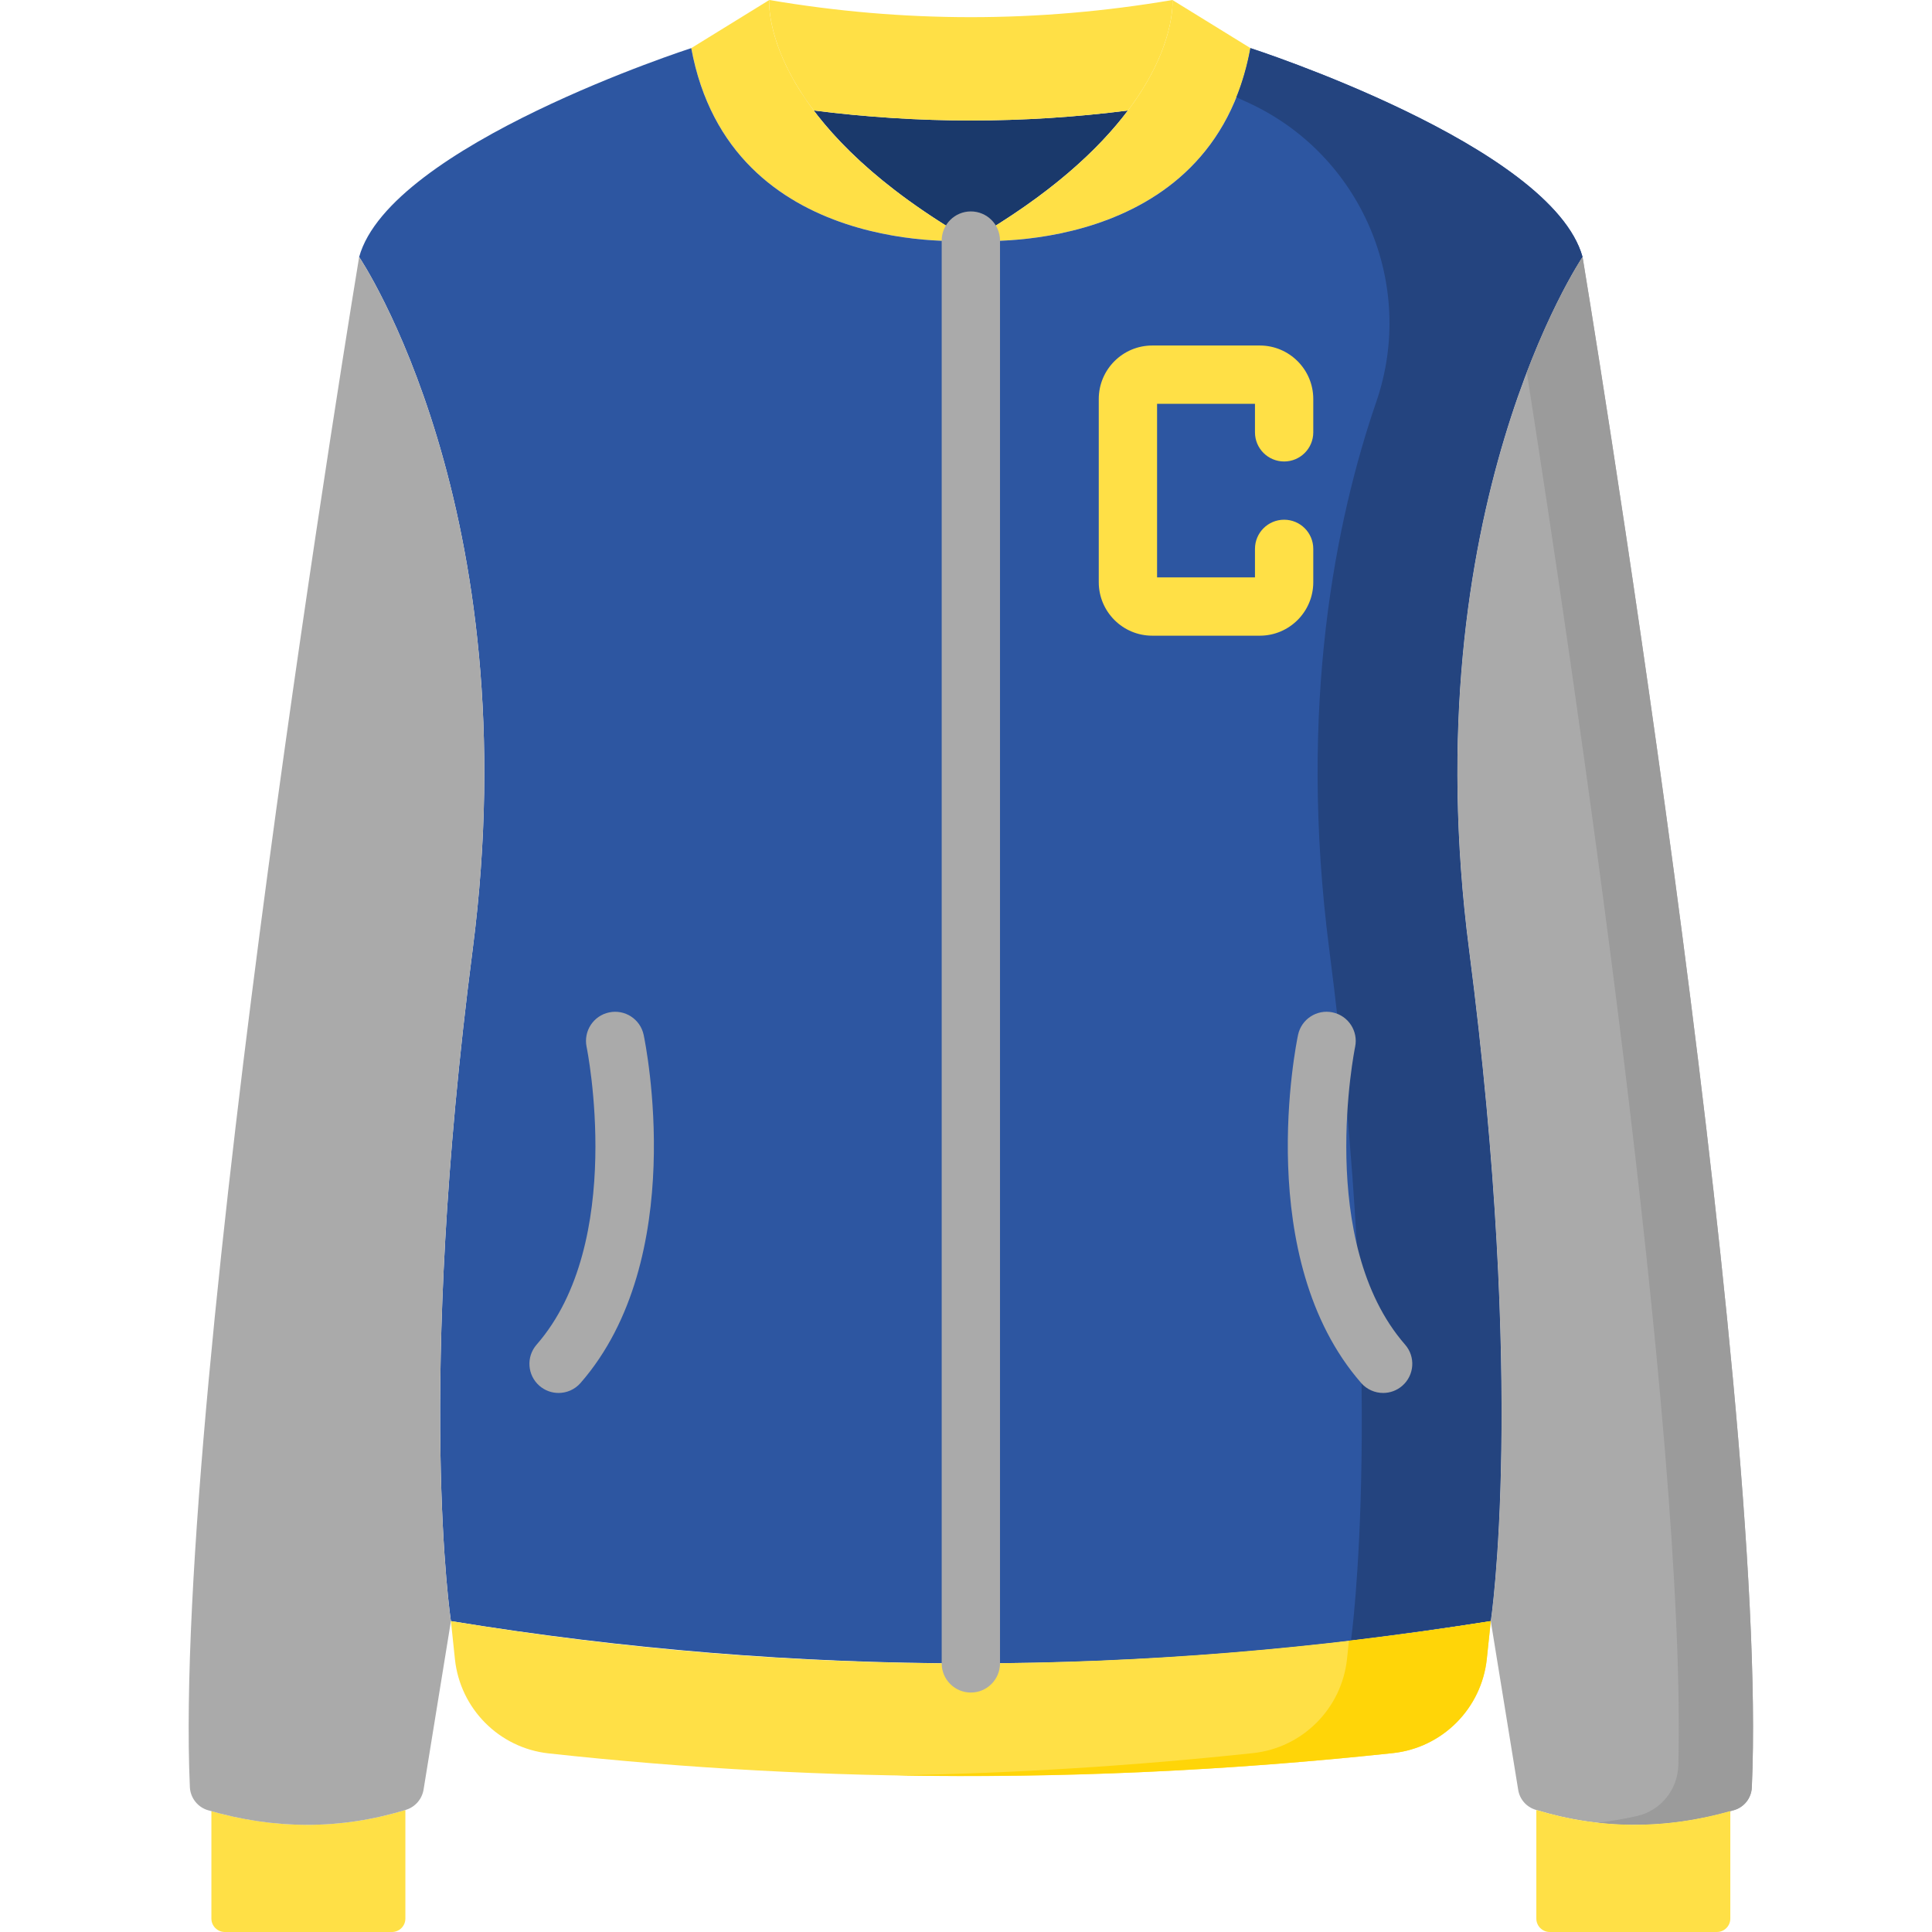 <svg height="512pt" viewBox="-49 0 511 512" width="512pt" xmlns="http://www.w3.org/2000/svg"><path d="m166.145 29.273c-1.375-1.828-3.66-5.297-3.66-5.297 7.121 11.305 20.438 25.438 45.301 39.777 21.113-12.172 33.887-24.195 41.625-34.469-27.754 3.535-55.512 3.527-83.266-.012zm0 0" fill="#1a396b"/><g fill="#ffe046"><path d="m154.367 0s-2.754 31.359 53.418 63.754c0 0-63.754 5.172-74.094-51.004zm0 0"/><path d="m6.523 479.969v28.473c0 1.965 1.594 3.559 3.559 3.559h44.285c1.965 0 3.562-1.594 3.562-3.559v-28.781c-16.977 5.188-34.113 5.191-51.406.309zm0 0"/><path d="m261.203 0s2.758 31.359-53.418 63.754c0 0 63.754 5.172 74.094-51.004zm0 0"/><path d="m261.203 0c-35.609 6.066-71.223 6.066-106.832 0 0 0-1.074 12.215 11.773 29.273 27.758 3.539 55.516 3.547 83.277.012 12.855-17.062 11.781-29.285 11.781-29.285zm0 0"/></g><path d="m369.895 68.102c-8.199-29.609-88.016-55.348-88.016-55.348-10.34 56.172-74.094 51-74.094 51s-63.754 5.172-74.094-51.004c0 0-79.816 25.742-88.016 55.348 0 0 45.191 66.773 30.082 183.559-15.113 116.785-5.758 177.949-5.758 177.949 91.855 14.945 183.715 14.945 275.57 0 0 0 9.355-61.164-5.758-177.949-15.109-116.781 30.082-183.555 30.082-183.555zm0 0" fill="#2d56a1"/><path d="m369.895 68.102c-8.199-29.609-88.016-55.352-88.016-55.352-.879 4.777-2.148 9.098-3.73 13.027 1.109.496 2.227 1.004 3.348 1.527 29.824 13.824 44.43 48.066 33.742 79.156-10.707 31.148-20.844 80.5-12.469 145.195 15.109 116.785 5.754 183.102 5.754 183.102s0 0 37.047-5.152c0 0 9.355-61.164-5.754-177.949-15.113-116.781 30.078-183.555 30.078-183.555zm0 0" fill="#24447f"/><path d="m75.758 251.656c15.109-116.781-30.082-183.555-30.082-183.555s-49.586 299.277-44.859 405.492c.129 2.855 2.059 5.332 4.801 6.137 17.656 5.156 35.152 5.219 52.477-.113 2.445-.754 4.246-2.844 4.656-5.367l7.25-44.641c0-.004-9.355-61.168 5.758-177.953zm0 0" fill="#aaa"/><path d="m369.895 68.098s0 .004 0 0c0 0-45.191 66.773-30.078 183.559 15.109 116.785 5.754 177.949 5.754 177.949l7.27 44.742c.398 2.465 2.156 4.5 4.543 5.238 17.391 5.375 34.957 5.309 52.68.109 2.68-.785 4.562-3.203 4.688-5.988 4.77-106.113-44.855-405.609-44.855-405.609zm0 0" fill="#aaa"/><path d="m369.895 68.098s0 .004 0 0c0 0-7.129 10.547-14.781 30.57 12.125 77.203 42.395 280.246 40.164 369.102-.164 6.449-4.621 12.059-10.914 13.484-3.512.797-7.016 1.387-10.516 1.777 11.992 1.359 24.066.223 36.215-3.336 2.676-.785 4.562-3.203 4.688-5.988 4.77-106.113-44.855-405.609-44.855-405.609zm0 0" fill="#9b9b9b"/><path d="m357.645 479.66v28.781c0 1.965 1.594 3.559 3.559 3.559h44.285c1.965 0 3.562-1.594 3.562-3.559v-28.473c-17.293 4.883-34.434 4.879-51.406-.309zm0 0" fill="#ffe046"/><path d="m70 429.605 1.059 10.078c1.379 13.125 11.707 23.547 24.824 24.984 74.008 8.102 148.594 7.953 223.73-.074 13.152-1.406 23.527-11.836 24.91-24.992l1.047-9.992c-92.664 14.812-184.535 15.078-275.57-.004zm0 0" fill="#ffe046"/><path d="m307.977 434.812-.5 4.785c-1.383 13.156-11.758 23.59-24.91 24.996-31.57 3.371-63.039 5.336-94.414 5.898 43.629.781 87.449-1.195 131.461-5.898 13.152-1.406 23.527-11.84 24.91-24.996l1.047-9.992c-12.547 2.008-25.078 3.738-37.594 5.207zm0 0" fill="#ffd508"/><path d="m317.047 369.148c-2.152 0-4.297-.895-5.824-2.645-28.797-32.984-17.234-89.84-16.73-92.242.879-4.176 4.98-6.848 9.156-5.969 4.172.879 6.844 4.973 5.969 9.145-.109.516-10.457 51.754 13.246 78.906 2.809 3.215 2.477 8.094-.738 10.898-1.465 1.281-3.277 1.906-5.078 1.906zm0 0" fill="#aaa"/><path d="m98.523 369.148c-1.801 0-3.613-.625-5.078-1.906-3.211-2.805-3.543-7.684-.738-10.898 23.703-27.152 13.355-78.391 13.25-78.906-.871-4.176 1.805-8.27 5.977-9.141 4.176-.879 8.266 1.793 9.145 5.965.508 2.402 12.066 59.258-16.727 92.242-1.531 1.75-3.672 2.645-5.828 2.645zm0 0" fill="#aaa"/><path d="m207.785 448.543c-4.266 0-7.727-3.461-7.727-7.727v-377.059c0-4.27 3.461-7.727 7.727-7.727 4.27 0 7.727 3.457 7.727 7.727v377.059c0 4.266-3.457 7.727-7.727 7.727zm0 0" fill="#aaa"/><path d="m284.363 168.465h-28.508c-7.812 0-14.172-6.355-14.172-14.172v-48.562c0-7.812 6.359-14.168 14.172-14.168h28.508c7.812 0 14.168 6.355 14.168 14.168v8.84c0 4.27-3.457 7.727-7.723 7.727-4.27 0-7.727-3.457-7.727-7.727v-7.555h-25.945v45.996h25.945v-7.555c0-4.27 3.457-7.727 7.727-7.727 4.266 0 7.723 3.457 7.723 7.727v8.84c0 7.812-6.355 14.168-14.168 14.168zm0 0" fill="#ffe046"/></svg>